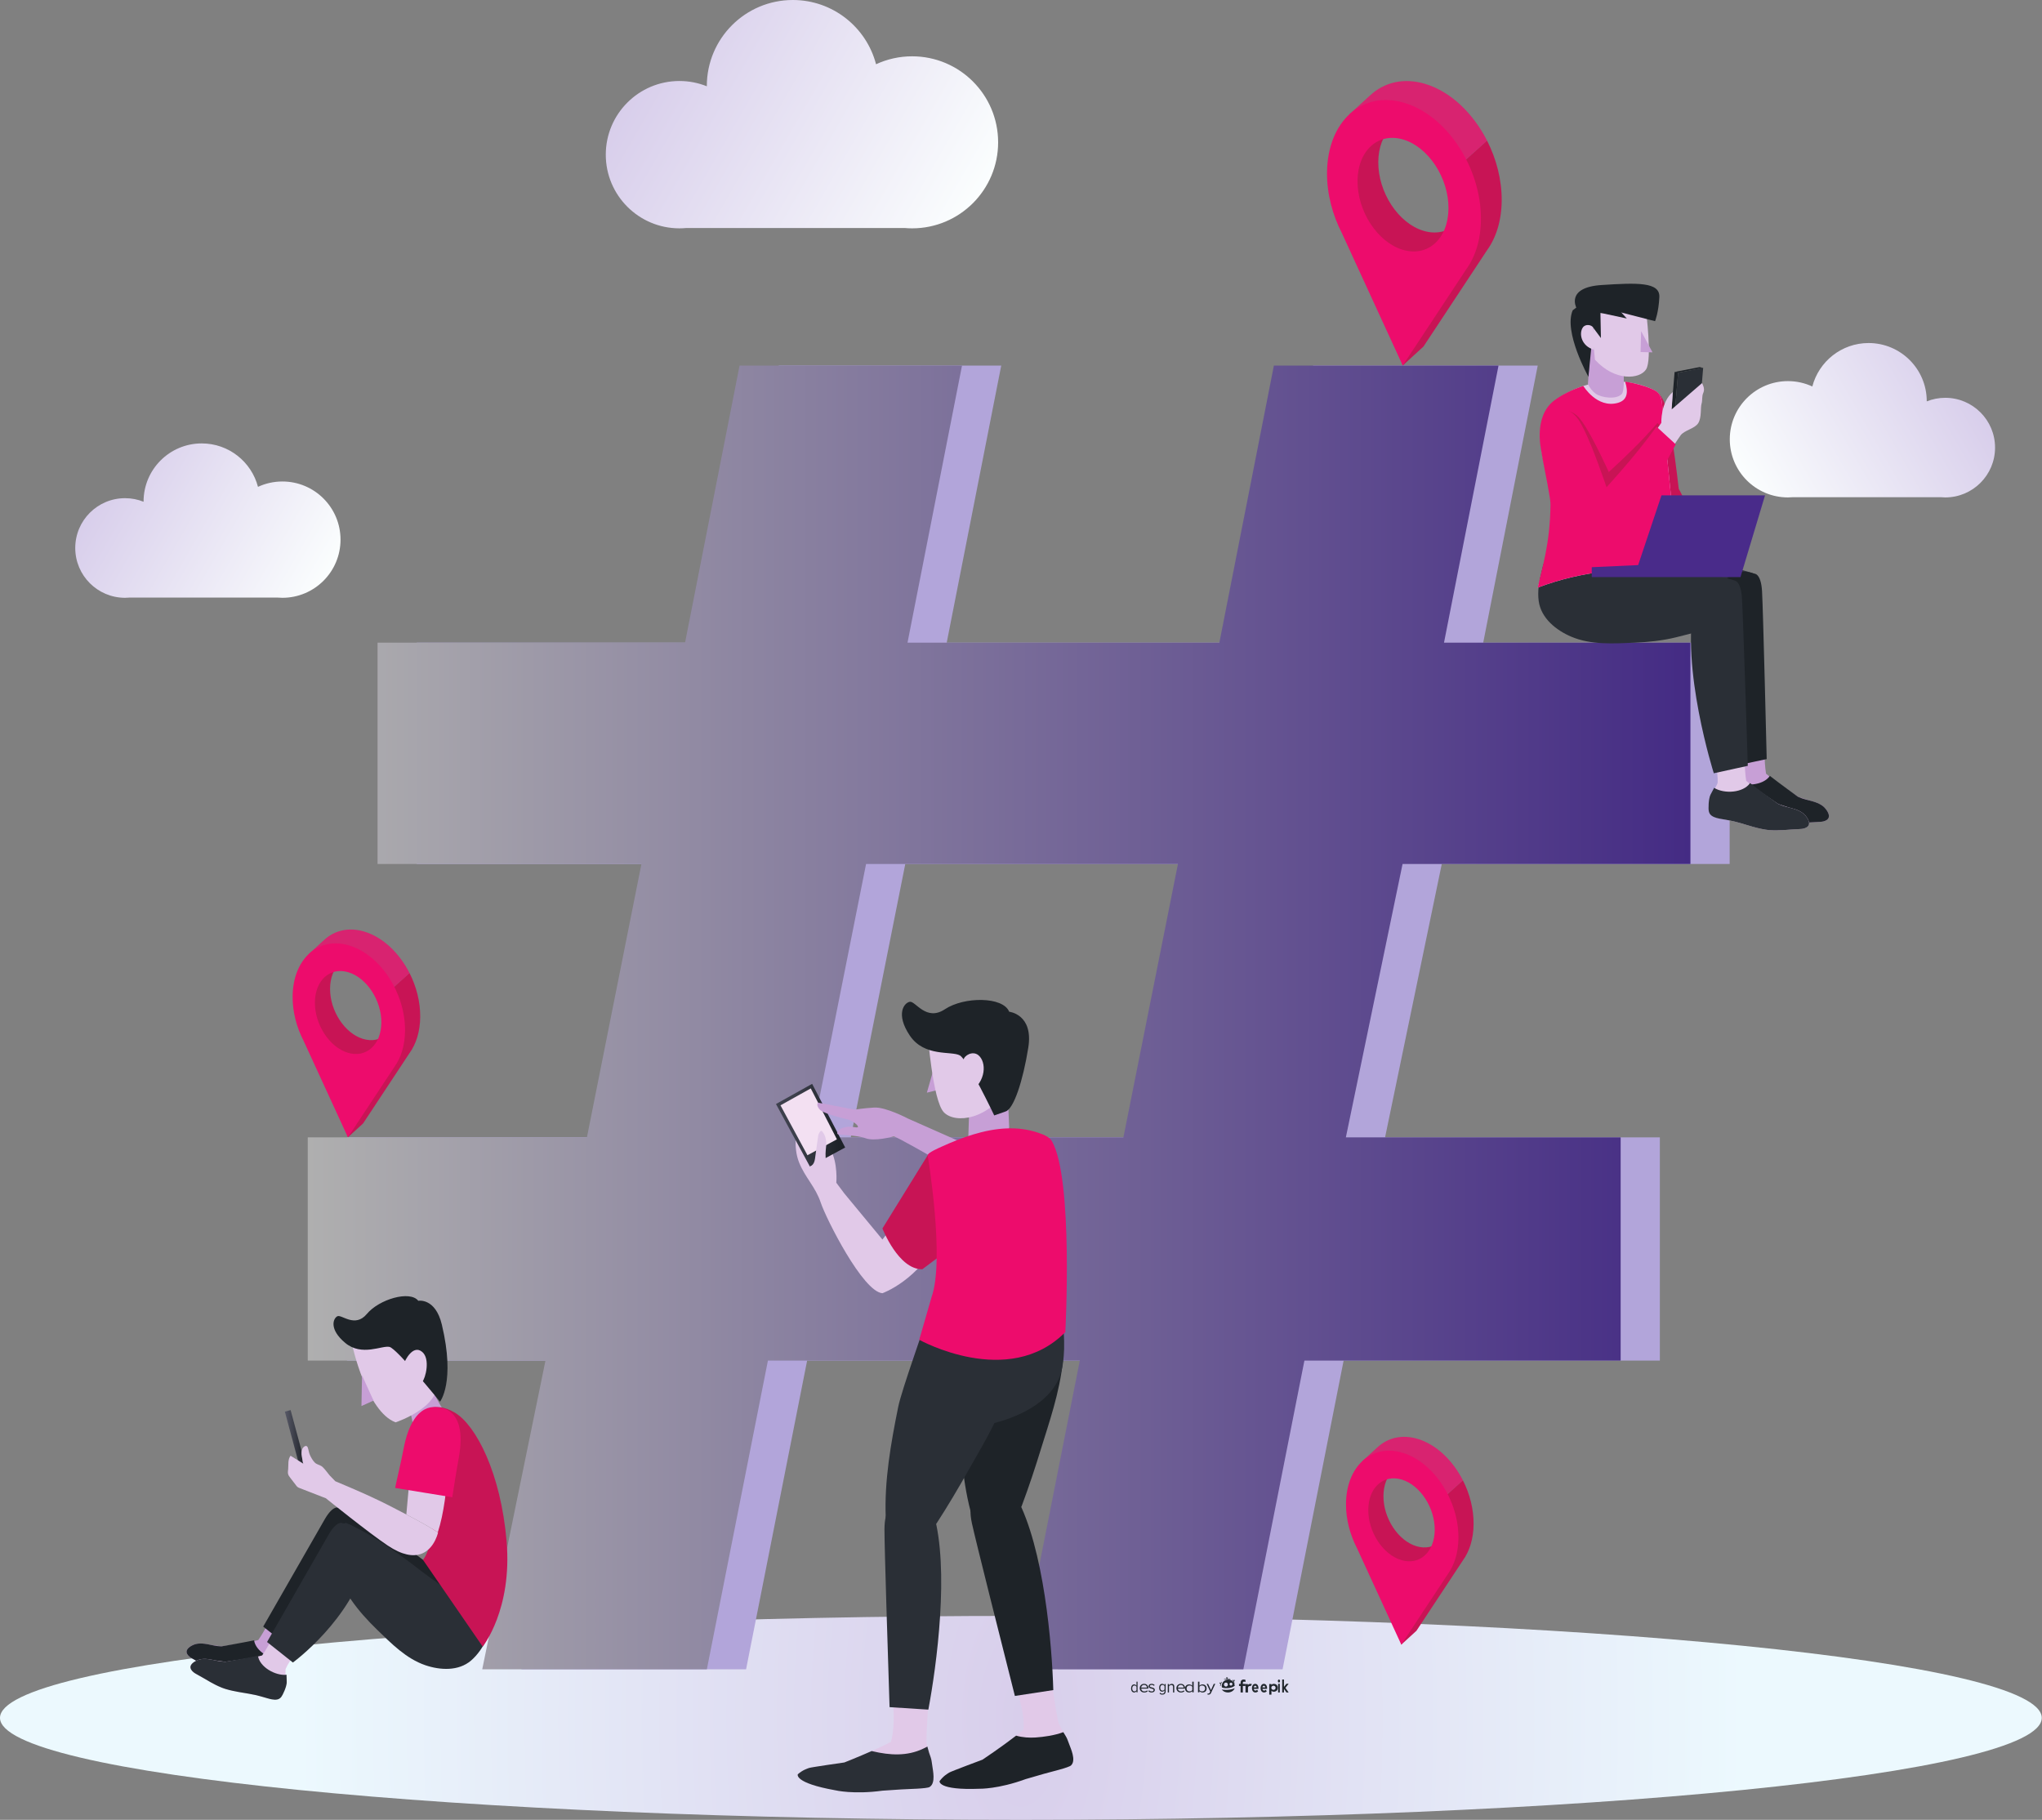 <svg width="946" height="843" viewBox="0 0 946 843" fill="none" xmlns="http://www.w3.org/2000/svg">
<rect x="0" y="0" width="946" height="843" fill="#808080" stroke="none"/>
<path d="M945.89 795.765C945.89 821.854 734.144 843 472.944 843C211.746 843 0 821.854 0 795.765C0 769.681 211.746 748.53 472.944 748.53C734.144 748.53 945.89 769.681 945.89 795.765Z" fill="url(#paint0_radial)"/>
<path d="M828.298 176.543C832.337 176.543 836.163 177.437 839.6 179.029C842.62 167.451 853.145 158.905 865.666 158.905C880.545 158.905 892.606 170.966 892.606 185.843C892.606 185.873 892.604 185.899 892.604 185.928C895.256 184.866 898.15 184.275 901.183 184.275C913.924 184.275 924.254 194.604 924.254 207.347C924.254 220.089 913.924 230.42 901.183 230.42C900.457 230.42 899.742 230.382 899.036 230.317H830.643C829.872 230.384 829.089 230.42 828.298 230.42C813.421 230.42 801.36 218.359 801.36 203.48C801.36 188.604 813.421 176.543 828.298 176.543Z" fill="url(#paint1_linear)"/>
<path d="M563.868 400.226H419.388L394.133 526.869H538.608L563.868 400.226ZM608.322 169.336H712.388L687.127 297.703H801.296V400.226H667.932L641.662 526.869H768.965V630.252H622.466L594.176 773.265H490.113L518.401 630.252H373.924L345.634 773.265H241.571L270.87 630.252H160.745V526.869H290.068L315.324 400.226H193.077V297.703H335.531L360.792 169.336H463.844L438.585 297.703H583.064L608.322 169.336Z" fill="#B2A5DA"/>
<path d="M545.704 400.226H401.223L375.969 526.869H520.444L545.704 400.226ZM590.158 169.336H694.223L668.963 297.703H783.131V400.226H649.767L623.498 526.869H750.801V630.252H604.302L576.012 773.265H471.949L500.237 630.252H355.76L327.47 773.265H223.407L252.706 630.252H142.58V526.869H271.904L297.16 400.226H174.912V297.703H317.367L342.627 169.336H445.679L420.421 297.703H564.9L590.158 169.336" fill="url(#paint2_linear)"/>
<path d="M197.123 636.378L181.565 640.542C193.248 650.847 191.531 667.263 191.531 667.263C205.412 667.731 207.275 655.63 207.275 655.63C202.007 649.434 197.123 636.378 197.123 636.378Z" fill="#C79FD6"/>
<path d="M158.505 698.3C171.128 703.892 182.503 712.242 193.392 720.632C198.8 724.799 205.481 729.236 210.91 733.393C214.065 735.811 217.385 738.005 220.557 740.399C222.202 741.64 226.103 744.506 226.023 746.887C225.968 748.504 224.442 750.787 223.738 752.173C221.891 755.806 219.576 759.38 216.464 762.06C210.642 767.076 202.098 766.574 195.254 764.238C186.42 761.22 179.514 754.197 172.961 747.836C168.546 743.551 164.332 738.951 160.849 733.867C156.46 727.462 152.193 720.945 148.214 714.276C147.633 701.083 158.505 698.3 158.505 698.3Z" fill="#1E2328"/>
<path d="M90.624 761.594C90.678 761.58 90.733 761.566 90.785 761.552C91.406 761.404 92.035 761.338 92.668 761.32C92.453 761.295 92.238 761.267 92.022 761.241C92.224 761.266 92.447 761.294 92.684 761.32C94.028 761.285 95.389 761.489 96.716 761.754C97.138 761.839 97.561 761.927 97.986 762.016C100.016 762.294 101.82 762.549 102.37 762.628C102.452 762.63 102.535 762.633 102.619 762.64C103.66 762.462 114.417 761.064 119.244 759.818C119.381 759.782 119.52 759.742 119.658 759.699C122.933 755.053 125.363 749.467 125.363 749.467L137.634 755.423C137.634 755.423 132.254 761.901 130.569 765.926C130.435 766.248 130.473 767.688 130.478 767.77C130.495 768.107 130.522 768.449 130.538 768.787C130.554 769.137 130.566 769.488 130.551 769.837C130.505 770.904 130.591 772.014 130.416 773.087C130.221 774.273 129.724 775.427 129.237 776.519C129.072 776.886 128.902 777.25 128.718 777.607C128.36 778.306 127.926 778.998 127.274 779.434C126.259 780.112 124.93 780.046 123.727 779.841C121.271 779.426 118.914 778.559 116.482 778.029C112.002 777.046 107.188 776.628 102.721 775.252C97.776 773.724 93.551 770.648 89.016 768.247C87.819 767.61 86.161 766.279 86.489 764.737C86.82 763.173 89.261 761.955 90.624 761.594Z" fill="#C79FD6"/>
<path d="M102.364 762.628C101.291 762.611 100.229 762.456 99.171 762.254C99.142 762.248 99.112 762.244 99.083 762.238C98.74 762.171 98.398 762.103 98.056 762.033C99.493 762.226 100.929 762.422 102.364 762.628ZM86.706 764.165C86.605 764.349 86.531 764.541 86.489 764.737C86.263 765.796 86.977 766.759 87.833 767.461C88.223 767.78 88.643 768.047 89.016 768.247C91.284 769.447 93.473 770.816 95.714 772.075C96.555 772.55 97.402 773.005 98.264 773.433C98.571 773.585 98.88 773.734 99.19 773.877C99.752 774.137 100.321 774.382 100.897 774.608C101.198 774.727 101.498 774.838 101.801 774.945C102.106 775.054 102.411 775.155 102.72 775.252C103.837 775.593 104.976 775.88 106.126 776.128C107.564 776.436 109.017 776.691 110.467 776.937C112.499 777.276 114.522 777.599 116.482 778.029C117.09 778.16 117.693 778.314 118.294 778.477C118.897 778.638 119.496 778.81 120.096 778.977C121.296 779.312 122.971 779.866 124.199 780.072C124.951 780.201 125.752 780.273 126.495 780.146C126.644 780.12 126.79 780.086 126.932 780.046C127.219 779.958 127.492 779.835 127.746 779.666C127.991 779.5 128.204 779.3 128.395 779.078C128.458 779.006 128.52 778.929 128.578 778.85C128.813 778.536 129.011 778.188 129.19 777.839C129.392 777.446 129.712 776.778 130.03 776.003C130.093 775.847 130.157 775.687 130.219 775.524C130.334 775.228 130.444 774.919 130.547 774.61C130.621 774.382 130.69 774.154 130.752 773.924C130.836 773.623 130.908 773.322 130.957 773.04C130.986 772.881 131.008 772.727 131.023 772.578C131.113 771.689 130.968 770.799 130.995 769.912C130.998 769.794 130.91 768.713 130.988 768.672C125.716 769.213 118.452 765.011 117.711 759.849C111.853 761.06 103.444 762.499 102.619 762.64C102.582 762.633 102.545 762.632 102.509 762.632C102.462 762.63 102.416 762.628 102.37 762.628C101.82 762.549 100.016 762.294 97.986 762.016C97.561 761.927 97.139 761.839 96.716 761.754C96.41 761.693 96.101 761.637 95.791 761.584C95.74 761.574 95.688 761.566 95.635 761.558C95.326 761.508 95.017 761.463 94.707 761.425C94.032 761.344 93.355 761.302 92.684 761.32C92.447 761.294 92.224 761.266 92.022 761.241C92.238 761.267 92.453 761.295 92.668 761.32C92.427 761.328 92.185 761.344 91.946 761.368C91.848 761.378 91.749 761.385 91.652 761.399C91.567 761.408 91.483 761.421 91.4 761.435C91.195 761.467 90.99 761.504 90.788 761.552C90.733 761.566 90.678 761.58 90.624 761.594C90.539 761.616 90.45 761.641 90.357 761.671C90.352 761.673 90.346 761.675 90.34 761.677C90.209 761.717 90.07 761.768 89.928 761.822C89.468 761.996 88.964 762.23 88.483 762.517C88.377 762.581 88.273 762.646 88.17 762.715C87.964 762.852 87.767 762.995 87.584 763.151C87.4 763.306 87.232 763.467 87.083 763.637C86.94 763.8 86.817 763.972 86.718 764.149C86.715 764.156 86.709 764.16 86.706 764.165Z" fill="#1E2328"/>
<path d="M156.997 698.479C156.997 698.479 154.47 696.778 150.426 703.796C146.383 710.813 121.933 753.483 121.933 753.483L133.897 762.987C133.897 762.987 161.399 743.063 168.352 714.502C168.352 714.502 169.193 699.626 156.997 698.479Z" fill="#1E2328"/>
<path d="M160.289 705.434C172.912 711.027 184.287 719.376 195.176 727.766C200.585 731.936 207.265 736.37 212.694 740.528C215.849 742.948 219.167 745.142 222.341 747.533C223.986 748.774 227.888 751.64 227.809 754.022C227.752 755.638 226.227 757.923 225.522 759.307C223.675 762.943 221.36 766.515 218.248 769.197C212.426 774.211 203.882 773.71 197.039 771.373C188.207 768.358 181.298 761.332 174.747 754.97C170.331 750.686 166.117 746.088 162.633 741.004C158.245 734.596 153.977 728.081 149.999 721.411C149.417 708.218 160.289 705.434 160.289 705.434Z" fill="#2A2F36"/>
<path d="M92.409 768.729C92.463 768.715 92.516 768.701 92.57 768.688C93.189 768.539 93.82 768.472 94.453 768.454C94.237 768.43 94.023 768.402 93.807 768.377C94.008 768.4 94.232 768.428 94.469 768.454C95.813 768.42 97.174 768.626 98.499 768.888C98.922 768.973 99.346 769.064 99.77 769.152C101.801 769.432 103.604 769.685 104.153 769.762C104.237 769.764 104.319 769.768 104.403 769.774C105.444 769.596 116.202 768.198 121.028 766.953C121.165 766.918 121.304 766.876 121.442 766.835C124.716 762.188 127.147 756.602 127.147 756.602L139.419 762.557C139.419 762.557 134.039 769.036 132.354 773.062C132.22 773.383 132.258 774.822 132.262 774.904C132.28 775.246 132.305 775.585 132.321 775.924C132.337 776.273 132.351 776.622 132.335 776.972C132.29 778.041 132.376 779.149 132.2 780.221C132.006 781.407 131.509 782.566 131.021 783.655C130.857 784.021 130.687 784.385 130.502 784.742C130.144 785.44 129.711 786.132 129.059 786.568C128.044 787.248 126.714 787.179 125.512 786.976C123.056 786.56 120.699 785.694 118.266 785.164C113.786 784.182 108.973 783.763 104.505 782.386C99.56 780.861 95.334 777.783 90.801 775.381C89.603 774.748 87.945 773.413 88.273 771.872C88.605 770.307 91.046 769.092 92.409 768.729Z" fill="#E1C9E8"/>
<path d="M104.148 769.762H104.148C103.075 769.746 102.013 769.591 100.955 769.389C100.926 769.383 100.896 769.379 100.867 769.372C100.525 769.308 100.183 769.238 99.841 769.167C101.277 769.362 102.713 769.559 104.148 769.762ZM88.49 771.302C88.389 771.486 88.315 771.675 88.273 771.872C88.048 772.93 88.761 773.894 89.618 774.596C90.008 774.917 90.427 775.181 90.801 775.381C93.068 776.582 95.258 777.95 97.498 779.211C98.339 779.684 99.187 780.14 100.048 780.568C100.355 780.721 100.665 780.869 100.975 781.012C101.537 781.272 102.105 781.518 102.682 781.745C102.981 781.862 103.283 781.975 103.586 782.081C103.889 782.188 104.196 782.289 104.505 782.386C105.622 782.729 106.761 783.014 107.91 783.262C109.347 783.575 110.802 783.83 112.252 784.072C114.282 784.412 116.307 784.733 118.266 785.164C118.875 785.295 119.478 785.448 120.078 785.612C120.68 785.775 121.28 785.944 121.88 786.112C123.08 786.447 124.756 787 125.983 787.206C126.735 787.335 127.537 787.407 128.28 787.28C128.428 787.256 128.575 787.222 128.717 787.18C129.003 787.093 129.277 786.97 129.53 786.8C129.775 786.636 129.989 786.437 130.179 786.213C130.243 786.141 130.304 786.063 130.362 785.985C130.597 785.67 130.795 785.323 130.975 784.974C131.176 784.582 131.496 783.914 131.814 783.139C131.878 782.984 131.942 782.825 132.004 782.661C132.119 782.362 132.229 782.055 132.331 781.745C132.406 781.517 132.475 781.288 132.537 781.06C132.62 780.757 132.692 780.461 132.742 780.174C132.77 780.015 132.792 779.862 132.808 779.712C132.897 778.826 132.751 777.936 132.778 777.046C132.782 776.931 132.695 775.847 132.772 775.807C127.5 776.35 120.237 772.146 119.496 766.983C113.637 768.194 105.228 769.633 104.403 769.774C104.367 769.768 104.33 769.766 104.293 769.766C104.247 769.764 104.2 769.762 104.153 769.762C103.604 769.686 101.801 769.432 99.771 769.152C99.346 769.064 98.922 768.973 98.499 768.888C98.194 768.83 97.885 768.773 97.576 768.719C97.524 768.711 97.472 768.702 97.419 768.695C97.111 768.642 96.801 768.597 96.492 768.561C95.815 768.478 95.14 768.438 94.469 768.454C94.232 768.428 94.008 768.4 93.807 768.377C94.023 768.402 94.238 768.43 94.453 768.454C94.211 768.463 93.97 768.478 93.73 768.503C93.631 768.513 93.534 768.521 93.436 768.533C93.352 768.543 93.268 768.557 93.184 768.569C92.979 768.604 92.775 768.638 92.572 768.688C92.516 768.701 92.463 768.715 92.409 768.729C92.324 768.753 92.234 768.78 92.141 768.806C92.136 768.807 92.129 768.81 92.125 768.812C91.994 768.854 91.854 768.904 91.712 768.957C91.253 769.13 90.748 769.367 90.268 769.653C90.162 769.715 90.057 769.782 89.954 769.851C89.749 769.986 89.551 770.132 89.368 770.287C89.185 770.441 89.016 770.602 88.868 770.771C88.725 770.935 88.601 771.106 88.502 771.284C88.498 771.29 88.494 771.296 88.49 771.302Z" fill="#2A2F36"/>
<path d="M158.782 705.616C158.782 705.616 156.255 703.915 152.211 710.93C148.168 717.948 123.718 760.622 123.718 760.622L135.682 770.124C135.682 770.124 163.184 750.197 170.135 721.637C170.135 721.637 170.977 706.762 158.782 705.616Z" fill="#2A2F36"/>
<path d="M195.957 654.356C195.957 654.356 200.863 648.558 210.678 654.356C220.493 660.157 232.021 682.338 234.697 714.012C237.373 745.684 223.615 762.761 223.615 762.761L195.957 722.561C195.957 722.561 205.771 711.459 195.957 679.338V654.356Z" fill="#C81455"/>
<path d="M141.912 680.259L139.247 680.977L131.965 653.906L134.63 653.188L141.912 680.259Z" fill="url(#paint3_linear)"/>
<path d="M208.058 662.976C207.077 657.396 199.985 656.746 199.985 656.746C196.118 656.5 193.299 658.478 192.235 661.828C191.652 663.665 189.704 685.096 188.245 701.547C195.295 705.194 199.911 707.929 202.827 709.81C208.496 692.546 208.058 662.976 208.058 662.976Z" fill="#E1C9E8"/>
<path d="M186.965 671.136C191.359 647.898 203.198 652.07 203.198 652.07C203.198 652.07 216.876 651.529 212.537 675.302C211.306 682.043 209.875 691.426 209.534 693.569L196.296 691.412L183.058 689.254C183.415 687.115 185.692 677.869 186.965 671.136Z" fill="#ED0C6C"/>
<path d="M202.827 709.81C199.91 707.929 195.295 705.194 188.245 701.547C179.048 696.792 174.295 694.059 155.35 686.158C154.371 685.185 152.866 683.625 152.68 683.405C151.611 682.138 150.63 680.662 149.423 679.53C149.276 679.391 149.122 679.274 148.962 679.169C147.952 678.509 146.717 678.404 145.811 677.478C144.863 676.511 144.111 675.191 143.563 673.96C143.059 672.827 142.998 671.621 142.549 670.488C142.466 670.28 142.354 670.073 142.169 669.947C141.821 669.709 141.335 669.836 140.985 670.071C139.809 670.86 139.593 672.416 139.677 673.726C139.718 674.367 139.864 674.985 139.992 675.615C140.081 676.055 140.201 677.809 140.591 678.051C138.599 676.814 136.606 675.576 134.614 674.339C133.96 675.167 133.704 676.24 133.618 677.292C133.532 678.343 133.598 679.401 133.504 680.452C133.429 681.28 133.258 682.132 133.495 682.925C133.668 683.506 134.042 683.999 134.409 684.475C135.337 685.686 136.265 686.895 137.192 688.104C137.386 688.358 137.583 688.614 137.833 688.812C138.144 689.06 138.524 689.21 138.896 689.355C142.978 690.939 147.061 692.522 151.143 694.106L151.116 694.168C151.116 694.168 171.15 710.3 179.653 715.962C186.441 720.478 191.337 721.05 194.835 719.899C197.487 719.025 199.333 717.162 200.585 715.275C202.31 712.678 202.908 710.034 202.932 709.877C202.897 709.854 202.861 709.83 202.827 709.81Z" fill="#E1C9E8"/>
<path d="M163.125 622.92C163.125 622.92 169.824 653.931 183.288 658.869C183.288 658.869 209.156 650.302 200.902 635.607C197.016 628.692 181.056 599.145 163.125 622.92Z" fill="#E1C9E8"/>
<path d="M167.723 637.098L173.025 648.792L167.451 651.321L167.723 637.098Z" fill="#C79FD6"/>
<path d="M203.834 649.311C203.834 649.311 183.94 624.728 180.446 623.925C176.955 623.124 167.649 628.476 159.95 622.087C152.352 615.777 154.319 610.74 156.283 609.733C158.248 608.724 164.432 615.291 169.968 608.641C175.601 601.874 189.924 597.623 193.785 602.562C193.785 602.562 201.697 601.054 204.696 613.614C211.071 640.311 203.834 649.311 203.834 649.311Z" fill="#1E2328"/>
<path d="M187.407 630.947C187.407 630.947 191.093 622.492 195.581 626.23C199.42 629.425 197.204 638.358 195.545 640.253L187.407 630.947Z" fill="#E1C9E8"/>
<path d="M449.684 700.243C445.336 683.609 444.646 666.054 444.37 648.941C444.23 640.441 448.517 609.339 448.993 600.838C449.9 584.747 453.232 587.821 472.425 591.92C474.851 592.436 477.152 593.427 479.203 594.826C503.331 611.305 489.034 649.079 482.504 670.367C479.671 679.613 476.635 688.82 473.227 697.872C460.826 708.674 449.684 700.243 449.684 700.243Z" fill="#1E2328"/>
<path d="M494.663 806.204C494.206 804.843 493.322 803.57 492.557 802.315C492.339 801.957 490.471 798.42 490.37 797.998C488.908 791.872 486.63 774.612 486.63 774.612L469.539 777.762C469.539 777.762 474.894 792.041 474.212 801.192L474.234 801.191C467.525 806.868 455.177 815.121 455.177 815.121C455.177 815.121 440.456 820.606 439.728 821.111C438.997 821.613 437.124 822.548 435.277 825.079C435.277 825.079 434.28 829.361 453.876 828.596C453.876 828.596 462.451 828.788 475.217 824.114C478.022 823.3 480.823 822.487 483.629 821.674C486.509 820.838 495.254 818.816 496.233 817.74C496.612 817.324 496.846 816.931 496.977 816.544C497.989 813.554 495.609 809.037 494.663 806.204Z" fill="#E1C9E8"/>
<path d="M492.604 802.389C488.418 803.923 483.699 804.579 479.756 804.856C476.936 805.049 473.693 804.851 470.742 804.002C463.965 809.245 455.177 815.121 455.177 815.121C455.177 815.121 440.456 820.606 439.728 821.111C438.997 821.613 437.124 822.548 435.277 825.079C435.277 825.079 434.28 829.361 453.876 828.596C453.876 828.596 462.451 828.788 475.217 824.114C478.022 823.3 480.823 822.487 483.629 821.676C486.509 820.838 495.254 818.816 496.233 817.74C496.612 817.324 496.846 816.931 496.977 816.544C497.989 813.554 495.609 809.037 494.663 806.204C494.217 804.869 493.357 803.62 492.604 802.389Z" fill="#1E2328"/>
<path d="M487.964 782.897C487.364 762.224 483.719 717.231 470.926 693.632C470.926 693.632 464.562 685.561 451.956 694.984C451.956 694.984 448.079 695.541 450.277 705.713C451.944 713.437 464.31 762.45 470.167 785.605L487.964 782.897Z" fill="#1E2328"/>
<path d="M492.228 612.405L469.818 591.347L466.247 612.605C465.067 610.425 463.565 608.33 461.694 606.35C459.991 604.544 457.954 603.085 455.694 602.059C437.818 593.958 435.221 590.243 430.898 605.769C428.615 613.969 417.785 643.44 416.104 651.773C412.719 668.551 409.644 685.851 410.338 703.027C410.338 703.027 419.422 713.643 433.842 705.739C439.108 697.628 444.039 689.278 448.784 680.852C452.211 674.765 456.729 667.259 460.701 659.166C467.709 657.41 488.226 650.917 491.93 634.331C491.93 634.331 494.136 625.259 492.228 612.405Z" fill="#2A2F36"/>
<path d="M431.643 816.149C431.489 814.722 430.896 813.29 430.415 811.902C430.28 811.504 429.209 807.649 429.2 807.217C429.083 800.92 430.545 783.573 430.545 783.573L413.174 782.998C413.174 782.998 415.355 798.092 412.736 806.886L412.756 806.888C404.989 810.999 391.164 816.428 391.164 816.428C391.164 816.428 375.612 818.642 374.79 818.979C373.969 819.314 371.943 819.825 369.597 821.904C369.597 821.904 367.706 825.873 387.013 829.315C387.013 829.315 395.35 831.333 408.82 829.493C411.732 829.296 414.647 829.101 417.559 828.907C420.55 828.705 429.525 828.596 430.712 827.757C431.17 827.432 431.485 827.097 431.697 826.744C433.322 824.039 431.961 819.121 431.643 816.149Z" fill="#E1C9E8"/>
<path d="M420.954 783.254C421.281 784.203 421.567 785.165 421.819 786.138C422.177 785.204 422.518 784.263 422.847 783.319L420.954 783.254Z" fill="#FCD3AC"/>
<path d="M430.415 811.902C430.337 811.671 429.945 810.285 429.628 809.071C428.958 809.419 428.294 809.745 427.648 810.054C420.167 813.623 412.162 813.082 404.285 811.243C404.136 811.207 403.996 811.164 403.859 811.12C397.407 813.976 391.164 816.426 391.164 816.426C391.164 816.426 375.612 818.642 374.79 818.979C373.969 819.314 371.943 819.825 369.597 821.904C369.597 821.904 367.706 825.873 387.013 829.315C387.013 829.315 395.35 831.333 408.82 829.493C411.732 829.296 414.647 829.101 417.559 828.907C420.55 828.705 429.525 828.596 430.712 827.757C431.17 827.432 431.485 827.097 431.697 826.744C433.322 824.039 431.961 819.121 431.643 816.149C431.489 814.722 430.896 813.29 430.415 811.902Z" fill="#2A2F36"/>
<path d="M430.078 791.951C433.907 771.629 439.958 726.895 432.5 701.105C432.5 701.105 428.008 691.862 413.68 698.375C413.68 698.375 409.773 698.09 409.748 708.498C409.728 716.398 411.337 766.922 412.112 790.794L430.078 791.951Z" fill="#2A2F36"/>
<path d="M432.712 494.575L435.231 504.707L429.392 506.156L432.712 494.575Z" fill="#C79FD6"/>
<path d="M449.262 505.351C449.199 508.588 448.56 527.626 448.56 527.626C450.513 529.842 459.995 530.643 463.997 527.261C467.182 524.571 467.517 522.149 467.517 522.149L466.348 494.343L449.262 505.351Z" fill="#C79FD6"/>
<path d="M464.946 473.275L465.987 483.186L467.575 498.307L468.024 502.559C458.38 518.958 442.416 520.691 437.239 515.218C432.062 509.742 429.733 478.474 429.733 478.474L464.946 473.275Z" fill="#E1C9E8"/>
<path d="M460.598 516.699C460.598 516.699 448.432 491.019 444.65 488.882C440.868 486.744 428.207 489.758 421.466 479.674C414.812 469.727 418.835 464.548 421.466 464.055C424.096 463.563 429.019 473.325 437.744 467.508C446.622 461.589 464.734 461.589 467.517 468.659C467.517 468.659 478.849 469.811 476.381 485.265C473.915 500.721 469.64 513.71 465.86 514.861L460.598 516.699Z" fill="#1E2328"/>
<path d="M453.212 488.759C457.115 491.895 456.945 500.953 449.407 505.95L446.319 491.082C446.723 488.787 450.642 486.696 453.212 488.759Z" fill="#E1C9E8"/>
<path d="M369.149 522.675C369.149 522.675 367.301 531.243 370.177 538.436C373.053 545.627 377.779 549.736 380.244 557.133C382.71 564.53 399.764 598.433 408.806 599.05C408.806 599.05 425.86 593.09 435.927 572.337L421.955 557.133L408.806 574.187L391.134 552.818L387.437 547.885C387.437 547.885 388.258 538.846 384.767 532.476L369.149 522.675Z" fill="#E1C9E8"/>
<path d="M359.492 511.416L375.21 540.386L391.546 531.552L376.239 502.067L359.492 511.416Z" fill="url(#paint4_linear)"/>
<path d="M361.573 512.019L374.07 535.148L387.719 527.765L375.604 504.186L361.573 512.019Z" fill="#F3E0F2"/>
<path d="M396.04 514.009L378.99 510.78C378.99 510.78 377.852 511.9 379.794 514.009C381.735 516.118 393.421 518.738 393.421 518.738C393.421 518.738 397.813 520.788 397.427 522.177C397.427 522.177 396.735 522.33 396.117 522.177C395.502 522.024 390.724 521.21 388.335 523.85C388.335 523.85 387.517 524.811 388.056 525.335C388.593 525.862 396.888 525.721 400.971 527.263C405.056 528.803 413.224 526.647 413.995 526.415C414.764 526.183 431.638 535.893 431.638 535.893L446.38 529.546L420.518 518.094C420.518 518.094 410.346 512.729 405.004 513.05C399.661 513.367 396.04 514.009 396.04 514.009Z" fill="#C79FD6"/>
<path d="M408.806 569.051C408.806 569.051 416.203 588.16 427.297 587.954L447.284 572.954L429.763 535.148L408.806 569.051Z" fill="#C81455"/>
<path d="M466.264 522.716C455.878 523.144 445.49 526.966 436.184 531.186C435.402 531.542 429.58 534.044 429.763 535.148C429.765 535.162 437.851 583.437 431.548 600.899L425.86 620.623C425.86 620.623 467.224 643.71 493.538 617.063C493.538 617.063 497.365 546.037 487.296 528.573C486.073 526.448 482.682 525.287 480.559 524.587C475.864 523.043 471.065 522.516 466.264 522.716Z" fill="#ED0C6C"/>
<path d="M375.21 540.386C375.21 540.386 377.164 539.976 377.573 536.688C377.985 533.402 379.115 525.695 379.115 525.695C379.115 525.695 380.04 523.128 380.861 524.052C381.683 524.976 383.327 527.346 382.607 532.119C382.607 532.119 382.141 536.276 382.784 537.613C383.43 538.949 385.073 542.545 384.046 546.961C384.046 546.961 375.93 546.858 375.21 540.386Z" fill="#E1C9E8"/>
<path d="M844.771 373.652C844.728 373.613 844.682 373.575 844.638 373.539C844.119 373.111 843.556 372.753 842.963 372.445C843.178 372.519 843.396 372.592 843.61 372.669C843.411 372.598 843.185 372.519 842.948 372.437C841.691 371.777 840.308 371.341 838.93 370.975C838.488 370.856 838.046 370.745 837.604 370.632C835.552 369.952 833.725 369.355 833.168 369.173C833.089 369.135 833.008 369.102 832.926 369.068C832.022 368.416 822.481 362.095 818.491 358.672C818.378 358.575 818.267 358.472 818.154 358.367C817.212 352.446 817.506 346.026 817.506 346.026L803.116 345.965C803.116 345.965 805.201 354.601 804.925 359.197C804.904 359.562 804.2 360.908 804.156 360.983C803.982 361.298 803.8 361.607 803.627 361.922C803.449 362.244 803.276 362.569 803.126 362.908C802.674 363.942 802.077 364.953 801.744 366.049C801.376 367.264 801.31 368.588 801.267 369.849C801.251 370.271 801.245 370.695 801.253 371.119C801.267 371.946 801.358 372.804 801.772 373.52C802.416 374.634 803.709 375.187 804.943 375.555C807.459 376.302 810.095 376.576 812.646 377.202C817.345 378.356 822.098 380.195 826.97 380.966C832.363 381.819 837.794 380.867 843.205 380.699C844.634 380.655 846.823 380.162 847.229 378.548C847.639 376.915 845.895 374.628 844.771 373.652Z" fill="#C79FD6"/>
<path d="M801.243 370.628C801.221 370.285 801.209 369.94 801.231 369.597C801.207 369.954 801.207 370.299 801.243 370.628Z" fill="#FABD7A"/>
<path d="M826.247 372.812C826.215 372.808 826.183 372.804 826.155 372.8C826.185 372.804 826.215 372.808 826.247 372.812Z" fill="#FABD7A"/>
<path d="M825.646 372.725C825.467 372.693 825.287 372.657 825.109 372.614C825.293 372.659 825.469 372.693 825.646 372.725Z" fill="#FABD7A"/>
<path d="M831.572 370.765C831.653 370.683 831.733 370.592 831.812 370.503C831.733 370.592 831.655 370.681 831.572 370.765Z" fill="#FABD7A"/>
<path d="M832.157 370.108C832.119 370.154 832.082 370.2 832.044 370.247C832.082 370.202 832.119 370.152 832.157 370.108Z" fill="#FABD7A"/>
<path d="M837.53 370.614C837.172 370.521 836.817 370.428 836.462 370.331C836.432 370.323 836.401 370.315 836.369 370.305C835.275 370.005 834.197 369.659 833.172 369.175C834.627 369.649 836.078 370.132 837.53 370.614ZM847.286 377.886C847.274 377.672 847.235 377.454 847.177 377.232C847.116 377.002 847.032 376.77 846.929 376.538C846.828 376.308 846.707 376.077 846.575 375.853C846.511 375.74 846.442 375.631 846.37 375.52C846.049 375.026 845.681 374.57 845.326 374.192C845.215 374.075 845.106 373.962 845.003 373.863C844.999 373.859 844.993 373.853 844.989 373.849C844.916 373.779 844.844 373.712 844.771 373.652C844.729 373.613 844.682 373.575 844.638 373.537C844.466 373.397 844.291 373.266 844.111 373.141C844.038 373.088 843.964 373.038 843.891 372.99C843.802 372.933 843.715 372.877 843.627 372.824C843.411 372.689 843.189 372.564 842.963 372.445C843.179 372.519 843.397 372.592 843.61 372.669C843.411 372.598 843.185 372.519 842.949 372.437C842.321 372.108 841.661 371.831 840.983 371.595C840.672 371.486 840.359 371.385 840.044 371.29C839.99 371.274 839.935 371.258 839.883 371.242C839.564 371.149 839.247 371.058 838.93 370.975C838.488 370.856 838.044 370.745 837.604 370.632C835.55 369.952 833.725 369.355 833.168 369.173C833.124 369.153 833.077 369.131 833.035 369.112C832.999 369.094 832.964 369.08 832.926 369.068C832.211 368.551 824.915 363.282 819.93 359.413C816.828 363.96 807.996 364.565 803.253 361.603C803.308 361.677 802.723 362.66 802.672 362.773C802.287 363.627 801.734 364.402 801.407 365.284C801.352 365.433 801.3 365.589 801.253 365.752C801.169 366.047 801.098 366.362 801.037 366.687C800.989 366.931 800.949 367.179 800.914 367.431C800.868 367.772 800.828 368.115 800.797 368.45C800.783 368.632 800.769 368.814 800.757 368.991C800.698 369.873 800.69 370.654 800.698 371.119C800.704 371.532 800.733 371.954 800.807 372.362C800.828 372.463 800.85 372.564 800.874 372.663C800.953 372.963 801.062 373.25 801.217 373.52C801.379 373.799 801.58 374.041 801.81 374.255C801.928 374.364 802.049 374.463 802.178 374.556C802.822 375.022 803.617 375.325 804.388 375.555C805.647 375.928 807.49 376.184 808.782 376.425C809.429 376.544 810.075 376.661 810.719 376.786C811.367 376.911 812.009 377.046 812.646 377.202C814.703 377.706 816.768 378.342 818.851 378.964C820.338 379.406 821.832 379.841 823.337 380.215C824.542 380.514 825.753 380.772 826.97 380.966C827.307 381.02 827.644 381.067 827.981 381.105C828.32 381.145 828.657 381.178 828.994 381.206C829.646 381.26 830.3 381.291 830.952 381.305C831.311 381.313 831.675 381.317 832.036 381.317C833.051 381.311 834.066 381.272 835.081 381.216C837.788 381.063 840.498 380.782 843.205 380.699C843.651 380.685 844.174 380.627 844.688 380.505C845.829 380.237 846.951 379.658 847.229 378.548C847.282 378.344 847.298 378.13 847.29 377.91C847.288 377.902 847.288 377.894 847.286 377.886Z" fill="#1E2328"/>
<path d="M835.592 376.98C835.548 376.941 835.503 376.903 835.457 376.865C834.94 376.437 834.375 376.081 833.784 375.771C834 375.847 834.216 375.92 834.43 375.997C834.23 375.924 834.004 375.845 833.768 375.763C832.512 375.105 831.128 374.667 829.749 374.301C829.307 374.184 828.867 374.073 828.423 373.96C826.371 373.28 824.544 372.683 823.989 372.501C823.911 372.463 823.828 372.43 823.745 372.396C822.843 371.744 813.303 365.423 809.311 362C809.198 361.903 809.087 361.798 808.974 361.695C808.031 355.772 808.326 349.354 808.326 349.354L793.935 349.291C793.935 349.291 796.02 357.929 795.746 362.523C795.726 362.888 795.019 364.234 794.977 364.311C794.803 364.626 794.62 364.933 794.448 365.25C794.271 365.572 794.095 365.897 793.948 366.236C793.494 367.27 792.896 368.279 792.563 369.377C792.198 370.592 792.131 371.916 792.087 373.175C792.071 373.599 792.065 374.023 792.073 374.447C792.089 375.274 792.178 376.13 792.591 376.846C793.235 377.96 794.529 378.514 795.762 378.881C798.281 379.63 800.915 379.904 803.468 380.53C808.164 381.682 812.917 383.523 817.789 384.294C823.182 385.145 828.615 384.195 834.024 384.025C835.453 383.981 837.643 383.49 838.049 381.876C838.46 380.243 836.714 377.954 835.592 376.98Z" fill="#E1C9E8"/>
<path d="M792.064 373.956C792.04 373.611 792.03 373.268 792.05 372.925C792.026 373.282 792.026 373.625 792.064 373.956Z" fill="#FABD7A"/>
<path d="M817.069 376.138C817.036 376.136 817.006 376.132 816.974 376.128C817.006 376.132 817.036 376.136 817.069 376.138Z" fill="#FABD7A"/>
<path d="M816.465 376.051C816.285 376.021 816.108 375.983 815.928 375.94C816.112 375.985 816.289 376.019 816.465 376.051Z" fill="#FABD7A"/>
<path d="M822.393 374.094C822.473 374.011 822.552 373.918 822.631 373.831C822.552 373.918 822.475 374.009 822.393 374.094Z" fill="#FABD7A"/>
<path d="M822.978 373.434C822.938 373.48 822.903 373.528 822.865 373.573C822.903 373.528 822.94 373.48 822.978 373.434Z" fill="#FABD7A"/>
<path d="M828.351 373.94C827.991 373.849 827.636 373.756 827.281 373.66C827.251 373.651 827.22 373.641 827.19 373.633C826.096 373.333 825.017 372.987 823.995 372.503C823.995 372.503 823.995 372.503 823.993 372.503C825.446 372.977 826.898 373.458 828.351 373.94ZM838.105 381.214C838.093 381 838.056 380.78 837.996 380.56C837.935 380.33 837.851 380.098 837.748 379.866C837.647 379.636 837.528 379.406 837.396 379.182C837.33 379.069 837.261 378.957 837.191 378.848C836.868 378.354 836.5 377.898 836.145 377.521C836.036 377.401 835.927 377.29 835.822 377.189C835.818 377.185 835.814 377.181 835.808 377.177C835.736 377.107 835.663 377.04 835.592 376.98C835.548 376.941 835.503 376.903 835.457 376.865C835.287 376.723 835.11 376.594 834.93 376.469C834.858 376.416 834.785 376.366 834.71 376.316C834.623 376.259 834.535 376.205 834.446 376.15C834.23 376.017 834.008 375.89 833.782 375.771C834 375.847 834.216 375.92 834.43 375.997C834.23 375.924 834.006 375.845 833.768 375.763C833.14 375.434 832.482 375.159 831.804 374.923C831.491 374.814 831.178 374.713 830.863 374.618C830.809 374.602 830.756 374.586 830.702 374.57C830.385 374.475 830.066 374.386 829.749 374.301C829.307 374.184 828.867 374.073 828.423 373.96C826.371 373.28 824.544 372.683 823.989 372.501C823.943 372.479 823.9 372.459 823.854 372.439C823.82 372.422 823.783 372.406 823.745 372.396C823.031 371.879 815.735 366.61 810.749 362.741C807.647 367.288 798.816 367.891 794.073 364.929C794.129 365.005 793.544 365.988 793.491 366.099C793.106 366.953 792.553 367.73 792.226 368.612C792.171 368.759 792.121 368.917 792.075 369.08C791.988 369.373 791.917 369.69 791.857 370.015C791.808 370.259 791.77 370.507 791.734 370.757C791.687 371.098 791.647 371.441 791.618 371.777C791.602 371.96 791.588 372.142 791.576 372.317C791.518 373.199 791.509 373.98 791.52 374.447C791.526 374.86 791.552 375.28 791.627 375.688C791.647 375.791 791.669 375.892 791.695 375.991C791.772 376.289 791.881 376.578 792.038 376.846C792.2 377.125 792.4 377.369 792.63 377.583C792.747 377.69 792.87 377.789 792.999 377.884C793.643 378.35 794.436 378.653 795.207 378.881C796.466 379.256 798.309 379.51 799.603 379.751C800.249 379.872 800.894 379.987 801.542 380.114C802.186 380.239 802.828 380.374 803.468 380.53C805.522 381.034 807.589 381.67 809.67 382.29C811.157 382.734 812.651 383.17 814.156 383.543C815.361 383.842 816.572 384.1 817.789 384.294C818.126 384.346 818.463 384.393 818.802 384.431C819.139 384.473 819.476 384.506 819.814 384.534C820.465 384.586 821.119 384.617 821.771 384.633C822.134 384.641 822.494 384.643 822.855 384.643C823.87 384.639 824.885 384.598 825.9 384.542C828.609 384.391 831.317 384.11 834.024 384.025C834.47 384.011 834.993 383.955 835.509 383.834C836.648 383.565 837.77 382.986 838.048 381.876C838.101 381.672 838.119 381.458 838.109 381.236C838.107 381.23 838.107 381.222 838.105 381.214Z" fill="#2A2F36"/>
<path d="M792.434 273.31L793.15 274.616C793.182 274.674 793.211 274.733 793.235 274.795L797.873 286.245C798.075 286.741 798.026 287.305 797.748 287.761L788.872 302.187C788.716 302.439 788.5 302.645 788.242 302.785C787.206 303.348 785.929 302.702 785.767 301.537L785.513 299.715C785.469 299.392 785.517 299.063 785.654 298.768L787.998 293.769C788.171 293.402 788.205 292.996 788.094 292.606C787.485 290.455 785.42 282.814 785.037 276.454C784.986 275.647 785.549 274.931 786.335 274.745L792.434 273.31Z" fill="#FCD3AC"/>
<path d="M769.111 240.402C769.097 240.414 765.793 234.263 765.635 233.906C762.884 227.746 761.076 221.17 759.964 214.526C759.05 209.077 758.543 203.557 758.458 198.031C758.384 193.207 757.274 177.029 766.309 180.797C768.564 181.736 769.981 183.95 770.832 186.142C774.659 196.007 778.298 231.786 778.298 231.786L769.111 240.402Z" fill="#C81455"/>
<path d="M763.123 224.825C763.123 224.825 773.936 219.552 778.368 227.609C782.801 235.666 784.579 251.323 794.442 276.563L785.162 278.935C785.162 278.935 759.76 234.88 763.123 224.825Z" fill="#C81455"/>
<path d="M812.606 265.717C798.773 261.152 783.967 259.63 769.508 258.48C762.329 257.909 753.964 256.649 746.775 256.056C730.883 254.75 718.556 250.189 720.994 266.636C721.88 272.62 723.151 279.161 726.76 284.299C730.671 289.868 737.473 292.269 743.955 293.394C751.278 294.661 758.828 294.477 766.225 294.219C772.711 293.993 779.263 293.383 785.588 291.874C793.556 289.971 801.506 287.898 809.343 285.496C819.137 275.591 812.606 265.717 812.606 265.717Z" fill="url(#paint5_linear)"/>
<path d="M812.606 265.717C812.606 265.717 815.795 265.302 816.302 273.831C816.81 282.36 818.463 351.632 818.463 351.632L802.692 354.961C802.692 354.961 787.436 305.719 794.339 275.486C794.339 275.486 800.557 261.051 812.606 265.717Z" fill="#1E2328"/>
<path d="M803.233 268.882C789.37 264.415 774.552 262.999 760.087 261.951C752.904 261.432 744.528 260.23 737.337 259.691C733.155 259.378 729 258.774 724.822 258.427C722.656 258.248 717.57 257.765 715.962 259.695C714.87 261.005 714.468 263.877 714.049 265.461C712.949 269.619 712.26 274.057 712.826 278.352C713.887 286.388 720.965 291.995 727.991 294.964C737.063 298.796 747.435 298.118 757.058 297.715C763.544 297.442 770.092 296.784 776.405 295.23C784.359 293.27 792.292 291.139 800.113 288.685C809.837 278.707 803.233 268.882 803.233 268.882Z" fill="#2A2F36"/>
<path d="M803.233 268.882C803.233 268.882 806.42 268.444 806.989 276.967C807.558 285.494 809.706 354.751 809.706 354.751L793.959 358.194C793.959 358.194 778.352 309.061 785.039 278.78C785.039 278.78 791.152 264.301 803.233 268.882Z" fill="#2A2F36"/>
<path d="M716.174 190.727C717.272 188.644 718.717 186.81 720.527 185.457C724.305 182.634 728.855 180.254 733.511 178.781C743.626 175.58 755.221 175.855 764.927 180.038C766.073 180.531 767.218 181.092 768.061 181.936C769.627 183.51 769.884 185.764 770.065 187.857C772.396 214.639 774.893 236.418 777.553 263.176C753.015 263.041 733.329 264.288 712.394 272.192C714.152 264.789 719.298 255.88 719.464 237.413C719.502 232.858 718.075 228.055 717.209 223.614C715.203 213.329 710.916 200.717 716.174 190.727Z" fill="#E1C9E8"/>
<path d="M770.065 187.857C769.884 185.764 769.627 183.51 768.061 181.936C767.218 181.092 766.073 180.531 764.927 180.038C761.534 178.575 756.598 177.314 752.886 176.787C754.456 181.798 753.883 185.421 749.459 186.632C739.796 189.274 733.511 178.781 733.511 178.781C728.855 180.254 723.878 182.634 720.099 185.457C713.393 190.473 712.577 199.644 713.738 207.232C714.882 214.738 716.658 222.133 717.843 229.633C718.053 230.977 718.301 232.358 718.289 233.724C718.124 252.189 714.248 263.479 712.394 272.192C733.329 264.288 753.015 263.041 777.553 263.176C774.893 236.418 772.396 214.639 770.065 187.857Z" fill="#ED0C6C"/>
<path d="M742.458 242.348C742.443 242.362 738.924 240.398 736.53 237.797C732.078 232.961 727.212 227.792 724.566 222.129C722.394 217.485 720.693 212.671 719.492 207.745C718.446 203.44 713.905 189.238 725.426 190.259C728.298 190.513 730.427 192.128 731.876 193.869C738.397 201.71 751.386 232.247 751.386 232.247L742.458 242.348Z" fill="#C81455"/>
<path d="M742.409 242.358C742.409 242.358 730.655 236.103 735.081 229.348C739.507 222.593 751.808 214.286 767.849 195.96L776.314 202.443C776.314 202.443 752.747 240.198 742.409 242.358Z" fill="#C81455"/>
<path d="M752.067 166.603C752.111 168.924 752.157 171.243 752.2 173.564C752.2 173.564 752.674 181.122 751.283 182.571C748.805 185.163 741.979 184.301 739.271 182.384C737.674 181.253 736.488 179.641 735.63 177.899L737.02 158.808L752.067 166.603Z" fill="#C79FD6"/>
<path d="M736.76 145.353L737.481 152.546L738.581 163.517L738.89 166.603C748.151 176.827 759.746 175.707 762.612 171.057C765.482 166.407 762.531 143.859 762.531 143.859L736.76 145.353Z" fill="#E1C9E8"/>
<path d="M760.281 153.391L760.031 163.079L765.563 163.222L760.281 153.391Z" fill="#C79FD6"/>
<path d="M741.38 142.261L741.658 156.588L738.108 151.825L735.874 174.537C735.874 174.537 724.219 153.722 728.6 143.728L730.251 142.477C730.251 142.477 725.345 133.116 741.943 132.034C758.545 130.95 769.042 130.595 768.729 137.615C768.414 144.636 766.747 148.778 766.747 148.778L741.38 142.261Z" fill="#1E2328"/>
<path d="M733.256 151.732C731.381 154.534 732.578 160.318 738.429 162.003L738.149 151.831C737.428 150.441 734.488 149.888 733.256 151.732Z" fill="#E1C9E8"/>
<path d="M737.172 144.006L753.651 147.534L746.204 139.318L737.172 144.006Z" fill="#1E2328"/>
<path d="M787.079 193.773L775.474 196.011L777.428 172.633L789.031 170.395L787.079 193.773Z" fill="#2A2F36"/>
<path d="M773.845 195.666L775.474 196.011L777.428 172.633L775.799 172.288L773.845 195.666Z" fill="#1E2328"/>
<path d="M775.799 172.288L787.402 170.048L789.031 170.395L777.428 172.633L775.799 172.288Z" fill="#1E2328"/>
<path d="M740.688 256.296C740.674 256.314 736.968 253.83 734.447 250.54C729.763 244.425 726.263 237.167 723.478 230.004C721.191 224.131 719.401 218.046 718.138 211.814C717.036 206.371 712.259 188.408 724.382 189.702C727.404 190.023 729.644 192.065 731.17 194.267C738.034 204.183 750.083 243.523 750.083 243.523L740.688 256.296Z" fill="#ED0C6C"/>
<path d="M774.433 189.635L788.492 177.473C788.492 177.473 790.018 179.98 789.146 181.833C788.272 183.685 788.819 185.32 788.272 187.062C787.729 188.808 788.381 193.383 786.746 196.001C785.114 198.616 780.318 199.268 778.574 201.666C776.829 204.064 773.496 209.404 773.496 209.404L764.731 202.867L769.638 195.892C769.638 195.892 769.311 186.19 774.976 181.615L774.433 189.635Z" fill="#E1C9E8"/>
<path d="M740.635 256.31C740.635 256.31 728.267 248.399 732.923 239.857C737.582 231.314 750.527 220.807 767.407 197.633L776.314 205.832C776.314 205.832 751.514 253.579 740.635 256.31Z" fill="#ED0C6C"/>
<path d="M769.72 229.467L758.906 261.77L737.418 262.74V267.316H806.321L817.688 229.467H769.026" fill="#492B8A"/>
<path d="M422.562 26.086C416.592 26.086 410.931 27.408 405.847 29.761C401.383 12.64 385.816 1.52588e-05 367.294 1.52588e-05C345.291 1.52588e-05 327.452 17.839 327.452 39.844C327.452 39.885 327.456 39.927 327.456 39.968C323.531 38.395 319.252 37.521 314.767 37.521C295.919 37.521 280.641 52.797 280.641 71.646C280.641 90.492 295.919 105.773 314.767 105.773C315.837 105.773 316.895 105.718 317.94 105.621H419.093C420.237 105.72 421.394 105.773 422.562 105.773C444.567 105.773 462.405 87.933 462.405 65.928C462.405 43.925 444.567 26.086 422.562 26.086Z" fill="url(#paint6_linear)"/>
<path d="M130.816 223.039C126.779 223.039 122.953 223.933 119.515 225.524C116.497 213.947 105.972 205.402 93.449 205.402C78.572 205.402 66.51 217.463 66.51 232.339C66.51 232.368 66.512 232.396 66.512 232.424C63.86 231.361 60.967 230.769 57.933 230.769C45.191 230.769 34.861 241.099 34.861 253.842C34.861 266.585 45.191 276.917 57.933 276.917C58.658 276.917 59.372 276.878 60.079 276.814H128.471C129.243 276.88 130.026 276.917 130.816 276.917C145.694 276.917 157.754 264.853 157.754 249.977C157.754 235.098 145.694 223.039 130.816 223.039Z" fill="url(#paint7_linear)"/>
<path d="M565.836 779C565.705 779.221 565.593 779.465 565.501 779.726L565.36 779.606C565.34 779.457 565.255 779.354 565.161 779.372C565.061 779.392 564.989 779.542 565.001 779.707C565.013 779.873 565.104 779.991 565.204 779.972C565.224 779.968 565.242 779.959 565.259 779.945L565.396 780.063C565.32 780.34 565.265 780.632 565.233 780.935L565.458 781C565.528 780.347 565.715 779.747 566 779.264L565.836 779Z" fill="#21272D"/>
<path d="M569.01 777.569C568.907 777.569 568.804 777.571 568.701 777.574L568.657 777.385C568.77 777.34 568.836 777.268 568.818 777.191C568.79 777.073 568.574 776.988 568.336 777.001C568.099 777.016 567.929 777.123 567.957 777.241C567.975 777.318 568.071 777.38 568.202 777.411L568.246 777.599C567.814 777.634 567.397 777.699 567 777.794L567.198 778C567.762 777.865 568.372 777.797 569.01 777.797C569.31 777.797 569.611 777.813 569.902 777.845L570 777.621C569.676 777.587 569.343 777.569 569.01 777.569Z" fill="#21272D"/>
<path d="M571.846 778.765C571.942 778.742 572.011 778.574 571.999 778.388C571.987 778.202 571.899 778.071 571.803 778.094C571.713 778.115 571.647 778.264 571.649 778.435L571.528 778.638C571.406 778.398 571.268 778.183 571.117 778L571 778.359C571.33 778.76 571.588 779.327 571.746 780L571.947 779.825C571.874 779.514 571.782 779.223 571.673 778.958L571.79 778.761C571.808 778.768 571.827 778.77 571.846 778.765Z" fill="#21272D"/>
<path d="M568.596 782.806C568.391 782.817 568.186 782.821 567.983 782.821C567.518 782.821 567.066 782.794 566.672 782.742C566.466 782.714 566.224 782.673 566 782.612C566.554 783.438 567.624 784 568.851 784C570.362 784 571.636 783.149 572 782C571.639 782.199 571.203 782.366 570.699 782.499C570.075 782.662 569.347 782.768 568.596 782.806Z" fill="#21272D"/>
<path d="M570.273 780.814C569.903 780.814 569.602 780.507 569.602 780.131C569.602 779.754 569.903 779.448 570.273 779.448C570.643 779.448 570.944 779.754 570.944 780.131C570.944 780.507 570.643 780.814 570.273 780.814ZM567.935 781.269C567.431 781.269 567.022 780.853 567.022 780.341C567.022 779.829 567.431 779.413 567.935 779.413C568.438 779.413 568.848 779.829 568.848 780.341C568.848 780.853 568.438 781.269 567.935 781.269ZM569.001 778C567.346 778 566 779.338 566 780.983C566 781.196 566.023 781.409 566.068 781.616C566.4 781.858 567.403 782.062 568.707 781.982C570.128 781.896 571.321 781.502 572 780.899C571.997 780.802 571.99 780.703 571.978 780.607C571.79 779.121 570.51 778 569.001 778Z" fill="#21272D"/>
<path d="M576.999 779.127C576.839 779.062 576.56 778.956 576.245 778.996C575.944 779.033 575.785 779.183 575.785 779.552V780.031H577V780.981H575.785V784H574.731V780.981H574V780.031H574.731V779.54C574.731 778.61 575.219 778 576.132 778C576.482 778 576.763 778.067 576.999 778.171L576.999 779.127Z" fill="#21272D"/>
<path d="M579.387 781.026C579.281 781.01 579.172 781.001 579.07 781.001C578.532 781.001 578.162 781.299 578.162 781.878V784H577V780.105H578.126V780.531C578.398 780.165 578.813 780 579.342 780C579.592 780 579.852 780.069 580 780.183L579.387 781.026Z" fill="#21272D"/>
<path d="M580.843 781.643H582.182C582.107 781.157 581.873 780.883 581.523 780.883C581.139 780.883 580.915 781.172 580.843 781.643ZM583 781.996C583 782.114 582.994 782.255 582.984 782.341H580.84C580.927 782.89 581.233 783.13 581.617 783.13C581.879 783.13 582.163 782.996 582.382 782.765L582.86 783.423C582.516 783.819 582.079 784 581.57 784C580.643 784 580 783.208 580 782.012C580 780.816 580.624 780 581.529 780C582.401 780 582.997 780.812 583 781.996Z" fill="#21272D"/>
<path d="M584.843 781.643H586.182C586.107 781.157 585.873 780.883 585.523 780.883C585.139 780.883 584.915 781.172 584.843 781.643ZM587 781.996C587 782.114 586.994 782.255 586.984 782.341H584.84C584.927 782.89 585.233 783.13 585.617 783.13C585.879 783.13 586.164 782.996 586.382 782.765L586.86 783.423C586.516 783.819 586.079 784 585.57 784C584.643 784 584 783.208 584 782.012C584 780.816 584.624 780 585.53 780C586.401 780 586.997 780.812 587 781.996Z" fill="#21272D"/>
<path d="M588.974 781.828C588.974 782.376 589.372 782.785 589.957 782.785C590.564 782.785 590.943 782.358 590.943 781.828C590.943 781.298 590.564 780.871 589.957 780.871C589.372 780.871 588.974 781.28 588.974 781.828ZM592 781.828C592 782.871 591.203 783.656 590.15 783.656C589.637 783.656 589.274 783.473 589.026 783.204V785H588V780.093H589.006V780.477C589.254 780.194 589.621 780 590.146 780C591.203 780 592 780.785 592 781.828Z" fill="#21272D"/>
<path d="M592.895 784H592.111V780.001H592.895V784ZM593 778.693C593 779.081 592.781 779.378 592.498 779.378C592.216 779.378 592 779.081 592 778.693C592 778.305 592.216 778 592.498 778C592.781 778 593 778.305 593 778.693Z" fill="#21272D"/>
<path d="M594.825 781.4L595.979 779.962H596.991L595.504 781.862L597 784H595.985L594.825 782.366V784H594V778H594.825V781.4Z" fill="#21272D"/>
<path d="M526.504 782.947V781.334C526.325 781.025 525.94 780.76 525.543 780.76C524.901 780.76 524.517 781.349 524.517 782.137C524.517 782.925 524.901 783.506 525.543 783.506C525.94 783.506 526.325 783.256 526.504 782.947ZM526.504 783.912V783.381C526.265 783.742 525.874 784 525.424 784C524.59 784 524 783.293 524 782.137C524 781.003 524.583 780.266 525.424 780.266C525.854 780.266 526.245 780.502 526.504 780.892V779H527V783.912H526.504Z" fill="#21272D"/>
<path d="M530.017 780.489C529.141 780.489 528.706 781.176 528.672 781.76H531.37C531.362 781.191 530.954 780.489 530.017 780.489ZM528 781.996C528 780.891 528.851 780 530.026 780C531.268 780 532 780.899 532 782.043V782.193H528.672C528.723 782.911 529.268 783.511 530.153 783.511C530.621 783.511 531.098 783.337 531.421 783.03L531.728 783.416C531.32 783.795 530.766 784 530.094 784C528.876 784 528 783.187 528 781.996Z" fill="#21272D"/>
<path d="M532 783.401L532.304 782.975C532.553 783.267 533.029 783.519 533.543 783.519C534.12 783.519 534.431 783.243 534.431 782.864C534.431 781.941 532.101 782.509 532.101 781.097C532.101 780.505 532.608 780 533.504 780C534.143 780 534.595 780.244 534.899 780.552L534.626 780.963C534.4 780.687 533.987 780.482 533.504 780.482C532.99 780.482 532.67 780.742 532.67 781.081C532.67 781.917 535 781.365 535 782.848C535 783.487 534.494 784 533.519 784C532.904 784 532.382 783.81 532 783.401Z" fill="#21272D"/>
<path d="M539.502 782.576V781.049C539.33 780.745 538.945 780.485 538.547 780.485C537.902 780.485 537.518 781.042 537.518 781.816C537.518 782.583 537.902 783.148 538.547 783.148C538.945 783.148 539.33 782.88 539.502 782.576ZM537.179 784.479L537.431 784.074C537.697 784.421 538.016 784.551 538.473 784.551C539.004 784.551 539.502 784.269 539.502 783.502V783.003C539.27 783.358 538.878 783.625 538.427 783.625C537.59 783.625 537 782.945 537 781.816C537 780.695 537.584 780 538.427 780C538.858 780 539.244 780.232 539.502 780.615V780.087H540V783.48C540 784.638 539.256 785 538.473 785C537.929 785 537.557 784.884 537.179 784.479Z" fill="#21272D"/>
<path d="M543.439 784V781.447C543.439 780.76 543.117 780.542 542.631 780.542C542.189 780.542 541.77 780.832 541.561 781.147V784H541V780.097H541.561V780.663C541.816 780.339 542.309 780 542.848 780C543.603 780 544 780.412 544 781.261V784H543.439Z" fill="#21272D"/>
<path d="M547.017 780.489C546.14 780.489 545.706 781.176 545.672 781.76H548.37C548.361 781.191 547.953 780.489 547.017 780.489ZM545 781.996C545 780.891 545.851 780 547.026 780C548.268 780 549 780.899 549 782.043V782.193H545.672C545.723 782.911 546.268 783.511 547.153 783.511C547.621 783.511 548.098 783.337 548.421 783.03L548.728 783.416C548.319 783.795 547.766 784 547.094 784C545.876 784 545 783.187 545 781.996Z" fill="#21272D"/>
<path d="M552.338 782.947V781.334C552.099 781.025 551.587 780.76 551.057 780.76C550.201 780.76 549.689 781.349 549.689 782.137C549.689 782.925 550.201 783.506 551.057 783.506C551.587 783.506 552.099 783.256 552.338 782.947ZM552.338 783.912V783.381C552.02 783.742 551.499 784 550.898 784C549.786 784 549 783.293 549 782.137C549 781.003 549.777 780.266 550.898 780.266C551.472 780.266 551.993 780.502 552.338 780.892V779H553V783.912H552.338Z" fill="#21272D"/>
<path d="M556.934 783.506C557.799 783.506 558.311 782.925 558.311 782.137C558.311 781.349 557.799 780.76 556.934 780.76C556.413 780.76 555.891 781.025 555.662 781.334V782.947C555.891 783.256 556.413 783.506 556.934 783.506ZM555 783.912V779H555.662V780.892C556.007 780.502 556.518 780.266 557.101 780.266C558.214 780.266 559 781.003 559 782.137C559 783.293 558.214 784 557.101 784C556.501 784 555.98 783.742 555.662 783.381V783.912H555Z" fill="#21272D"/>
<path d="M559.471 784.448C559.562 784.485 559.711 784.507 559.81 784.507C560.083 784.507 560.265 784.426 560.405 784.131L560.67 783.593L559 780H559.67L561 782.916L562.322 780H563L561 784.279C560.76 784.794 560.356 784.993 559.827 785C559.695 785 559.488 784.978 559.372 784.949L559.471 784.448Z" fill="#21272D"/>
<path d="M678.172 74.774C679.787 78.908 680.691 83.363 680.657 87.796C680.548 101.89 671.027 110.44 659.393 106.897C647.758 103.358 638.413 89.065 638.522 74.973C638.574 68.266 640.761 62.818 644.291 59.328C638.499 58.484 631.94 59.057 625.729 60.253C624.888 63.624 624.418 67.293 624.387 71.223C624.312 80.966 626.91 90.768 631.352 99.36L649.844 169.313L659.459 160.524L688.938 115.868C693.116 110.08 695.62 102.218 695.692 92.924C695.766 83.309 693.237 73.642 688.905 65.132L678.172 74.774Z" fill="#C81455"/>
<path d="M660.373 38.897C650.362 35.85 641.285 38.103 634.749 44.181L634.719 44.188L625.123 52.959L627.596 54.638C626.853 56.399 626.223 58.271 625.729 60.253C631.94 59.057 638.499 58.484 644.291 59.328C648.177 55.486 653.691 54.017 659.786 55.874C667.758 58.298 674.655 65.774 678.172 74.774L688.905 65.132C682.492 52.532 672.122 42.472 660.373 38.897Z" fill="#ED0C6C" fill-opacity="0.8"/>
<path d="M649.777 115.686C638.143 112.146 628.797 97.854 628.906 83.762C629.015 69.673 638.537 61.119 650.17 64.662C661.805 68.202 671.151 82.495 671.042 96.586C670.933 110.68 661.411 119.229 649.777 115.686ZM650.757 47.685C631.068 41.693 614.955 56.165 614.771 80.012C614.696 89.756 617.296 99.556 621.736 108.15L649.844 169.313L679.322 124.657C683.502 118.868 686.004 111.007 686.076 101.713C686.26 77.867 670.444 53.677 650.757 47.685Z" fill="#ED0C6C"/>
<path d="M181.876 457.776C183.055 460.796 183.716 464.05 183.691 467.288C183.611 477.583 176.657 483.829 168.158 481.241C159.659 478.655 152.833 468.215 152.913 457.921C152.95 453.022 154.548 449.043 157.126 446.493C152.896 445.876 148.105 446.295 143.568 447.169C142.954 449.631 142.61 452.311 142.588 455.182C142.533 462.299 144.431 469.459 147.675 475.735L161.183 526.833L168.206 520.414L189.74 487.794C192.792 483.566 194.621 477.823 194.673 471.034C194.728 464.011 192.88 456.949 189.715 450.733L181.876 457.776Z" fill="#C81455"/>
<path d="M168.874 431.569C161.561 429.343 154.931 430.989 150.156 435.428L150.134 435.434L143.125 441.84L144.932 443.067C144.389 444.354 143.928 445.721 143.568 447.169C148.105 446.295 152.896 445.876 157.126 446.494C159.965 443.687 163.993 442.613 168.445 443.97C174.269 445.741 179.307 451.202 181.876 457.776L189.715 450.733C185.031 441.529 177.456 434.181 168.874 431.569Z" fill="#ED0C6C" fill-opacity="0.8"/>
<path d="M161.134 487.661C152.636 485.075 145.809 474.635 145.888 464.342C145.968 454.05 152.923 447.802 161.421 450.389C169.92 452.975 176.747 463.416 176.667 473.709C176.588 484.004 169.632 490.249 161.134 487.661ZM161.85 437.989C147.467 433.612 135.698 444.183 135.564 461.602C135.509 468.72 137.407 475.879 140.651 482.156L161.183 526.833L182.715 494.214C185.769 489.985 187.597 484.243 187.649 477.454C187.784 460.035 176.231 442.365 161.85 437.989Z" fill="#ED0C6C"/>
<path d="M669.876 692.776C671.055 695.796 671.716 699.05 671.691 702.288C671.611 712.583 664.657 718.829 656.158 716.241C647.659 713.655 640.833 703.215 640.913 692.921C640.95 688.022 642.548 684.043 645.126 681.493C640.896 680.876 636.105 681.295 631.568 682.169C630.954 684.631 630.61 687.311 630.588 690.182C630.533 697.299 632.431 704.459 635.675 710.735L649.183 761.833L656.206 755.414L677.74 722.794C680.792 718.566 682.621 712.823 682.673 706.034C682.728 699.011 680.88 691.949 677.715 685.733L669.876 692.776Z" fill="#C81455"/>
<path d="M656.874 666.569C649.561 664.343 642.931 665.989 638.156 670.428L638.134 670.434L631.125 676.84L632.932 678.067C632.389 679.354 631.928 680.721 631.568 682.169C636.105 681.295 640.896 680.876 645.126 681.494C647.965 678.687 651.993 677.613 656.445 678.97C662.269 680.741 667.307 686.202 669.876 692.776L677.715 685.733C673.031 676.529 665.456 669.181 656.874 666.569Z" fill="#ED0C6C" fill-opacity="0.8"/>
<path d="M649.134 722.661C640.636 720.075 633.809 709.635 633.888 699.342C633.968 689.05 640.923 682.802 649.421 685.389C657.92 687.975 664.747 698.416 664.667 708.709C664.588 719.004 657.632 725.249 649.134 722.661ZM649.85 672.989C635.467 668.612 623.698 679.183 623.564 696.602C623.509 703.72 625.407 710.879 628.651 717.156L649.183 761.833L670.715 729.214C673.769 724.985 675.597 719.243 675.649 712.454C675.784 695.035 664.231 677.365 649.85 672.989Z" fill="#ED0C6C"/>
<defs>
<radialGradient id="paint0_radial" cx="0" cy="0" r="1" gradientUnits="userSpaceOnUse" gradientTransform="translate(472.944 795.765) scale(334.788 714.258)">
<stop stop-color="#D8CEEB"/>
<stop offset="1" stop-color="#ECF9FE"/>
</radialGradient>
<linearGradient id="paint1_linear" x1="813.946" y1="232.507" x2="910.252" y2="176.904" gradientUnits="userSpaceOnUse">
<stop stop-color="#FBFEFE"/>
<stop offset="1" stop-color="#D8CEEB"/>
</linearGradient>
<linearGradient id="paint2_linear" x1="142.58" y1="471.301" x2="783.134" y2="471.301" gradientUnits="userSpaceOnUse">
<stop stop-color="#AFAFAF"/>
<stop offset="1" stop-color="#442B84"/>
</linearGradient>
<linearGradient id="paint3_linear" x1="131.965" y1="667.084" x2="141.912" y2="667.084" gradientUnits="userSpaceOnUse">
<stop stop-color="#585967"/>
<stop offset="0.92" stop-color="#1E2228"/>
<stop offset="1" stop-color="#1E2228"/>
</linearGradient>
<linearGradient id="paint4_linear" x1="359.492" y1="521.226" x2="391.546" y2="521.226" gradientUnits="userSpaceOnUse">
<stop stop-color="#3D404C"/>
<stop offset="0.265" stop-color="#3D404C"/>
<stop offset="0.909" stop-color="#1E2228"/>
<stop offset="1" stop-color="#1E2228"/>
</linearGradient>
<linearGradient id="paint5_linear" x1="767.712" y1="294.407" x2="767.712" y2="254.479" gradientUnits="userSpaceOnUse">
<stop stop-color="#1E2228"/>
<stop offset="0.337" stop-color="#1E2228"/>
<stop offset="1" stop-color="#3D404C"/>
</linearGradient>
<linearGradient id="paint6_linear" x1="443.79" y1="108.861" x2="301.35" y2="26.623" gradientUnits="userSpaceOnUse">
<stop stop-color="#FBFEFE"/>
<stop offset="1" stop-color="#D8CEEB"/>
</linearGradient>
<linearGradient id="paint7_linear" x1="145.169" y1="279.004" x2="48.862" y2="223.401" gradientUnits="userSpaceOnUse">
<stop stop-color="#FBFEFE"/>
<stop offset="1" stop-color="#D8CEEB"/>
</linearGradient>
</defs>
</svg>
